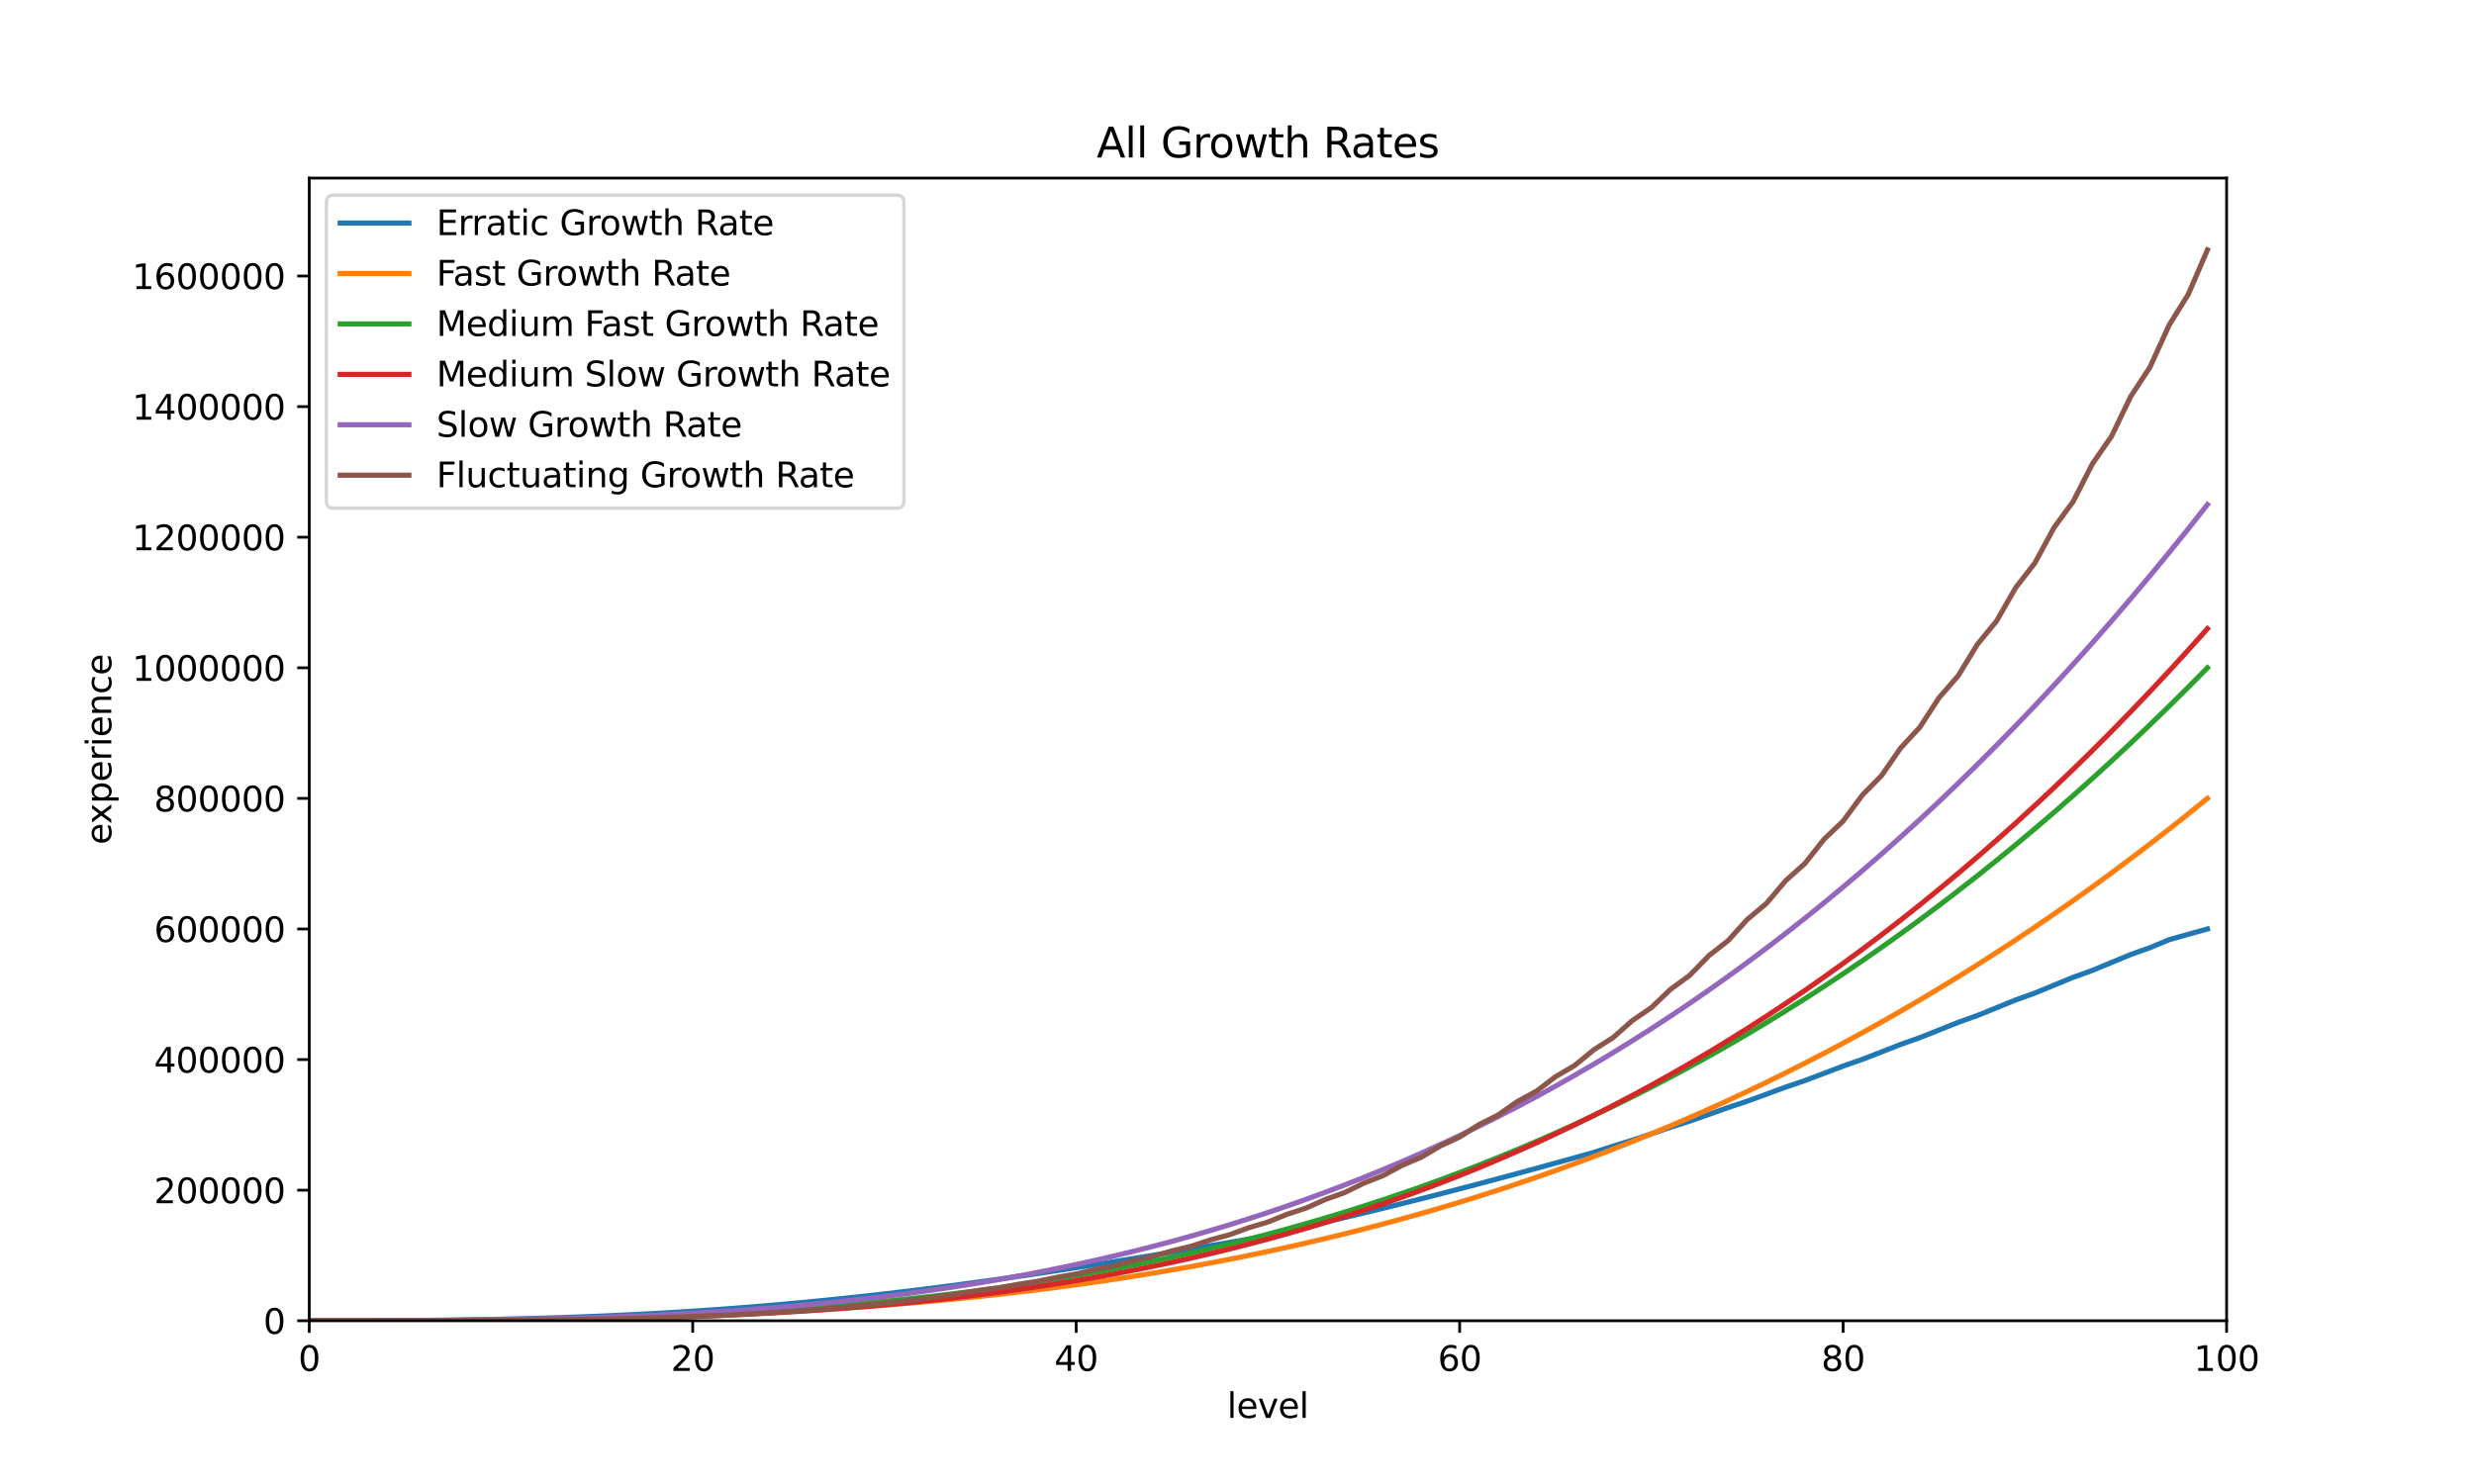 <?xml version="1.0" encoding="utf-8" standalone="no"?>
<!DOCTYPE svg PUBLIC "-//W3C//DTD SVG 1.1//EN"
  "http://www.w3.org/Graphics/SVG/1.1/DTD/svg11.dtd">
<svg xmlns:xlink="http://www.w3.org/1999/xlink" width="720pt" height="432pt" viewBox="0 0 720 432" xmlns="http://www.w3.org/2000/svg" version="1.1">
 <defs>
  <style type="text/css">*{stroke-linejoin: round; stroke-linecap: butt}</style>
 </defs>
 <g id="figure_1">
  <g id="patch_1">
   <path d="M 0 432 
L 720 432 
L 720 0 
L 0 0 
z
" style="fill: #ffffff"/>
  </g>
  <g id="axes_1">
   <g id="patch_2">
    <path d="M 90 384.48 
L 648 384.48 
L 648 51.84 
L 90 51.84 
z
" style="fill: #ffffff"/>
   </g>
   <g id="matplotlib.axis_1">
    <g id="xtick_1">
     <g id="line2d_1">
      <defs>
       <path id="m33d435a568" d="M 0 0 
L 0 3.5 
" style="stroke: #000000; stroke-width: 0.8"/>
      </defs>
      <g>
       <use xlink:href="#m33d435a568" x="90" y="384.48" style="stroke: #000000; stroke-width: 0.8"/>
      </g>
     </g>
     <g id="text_1">
      <!-- 0 -->
      <g transform="translate(86.819 399.078) scale(0.1 -0.1)">
       <defs>
        <path id="DejaVuSans-30" d="M 2034 4250 
Q 1547 4250 1301 3770 
Q 1056 3291 1056 2328 
Q 1056 1369 1301 889 
Q 1547 409 2034 409 
Q 2525 409 2770 889 
Q 3016 1369 3016 2328 
Q 3016 3291 2770 3770 
Q 2525 4250 2034 4250 
z
M 2034 4750 
Q 2819 4750 3233 4129 
Q 3647 3509 3647 2328 
Q 3647 1150 3233 529 
Q 2819 -91 2034 -91 
Q 1250 -91 836 529 
Q 422 1150 422 2328 
Q 422 3509 836 4129 
Q 1250 4750 2034 4750 
z
" transform="scale(0.016)"/>
       </defs>
       <use xlink:href="#DejaVuSans-30"/>
      </g>
     </g>
    </g>
    <g id="xtick_2">
     <g id="line2d_2">
      <g>
       <use xlink:href="#m33d435a568" x="201.6" y="384.48" style="stroke: #000000; stroke-width: 0.8"/>
      </g>
     </g>
     <g id="text_2">
      <!-- 20 -->
      <g transform="translate(195.238 399.078) scale(0.1 -0.1)">
       <defs>
        <path id="DejaVuSans-32" d="M 1228 531 
L 3431 531 
L 3431 0 
L 469 0 
L 469 531 
Q 828 903 1448 1529 
Q 2069 2156 2228 2338 
Q 2531 2678 2651 2914 
Q 2772 3150 2772 3378 
Q 2772 3750 2511 3984 
Q 2250 4219 1831 4219 
Q 1534 4219 1204 4116 
Q 875 4013 500 3803 
L 500 4441 
Q 881 4594 1212 4672 
Q 1544 4750 1819 4750 
Q 2544 4750 2975 4387 
Q 3406 4025 3406 3419 
Q 3406 3131 3298 2873 
Q 3191 2616 2906 2266 
Q 2828 2175 2409 1742 
Q 1991 1309 1228 531 
z
" transform="scale(0.016)"/>
       </defs>
       <use xlink:href="#DejaVuSans-32"/>
       <use xlink:href="#DejaVuSans-30" x="63.623"/>
      </g>
     </g>
    </g>
    <g id="xtick_3">
     <g id="line2d_3">
      <g>
       <use xlink:href="#m33d435a568" x="313.2" y="384.48" style="stroke: #000000; stroke-width: 0.8"/>
      </g>
     </g>
     <g id="text_3">
      <!-- 40 -->
      <g transform="translate(306.837 399.078) scale(0.1 -0.1)">
       <defs>
        <path id="DejaVuSans-34" d="M 2419 4116 
L 825 1625 
L 2419 1625 
L 2419 4116 
z
M 2253 4666 
L 3047 4666 
L 3047 1625 
L 3713 1625 
L 3713 1100 
L 3047 1100 
L 3047 0 
L 2419 0 
L 2419 1100 
L 313 1100 
L 313 1709 
L 2253 4666 
z
" transform="scale(0.016)"/>
       </defs>
       <use xlink:href="#DejaVuSans-34"/>
       <use xlink:href="#DejaVuSans-30" x="63.623"/>
      </g>
     </g>
    </g>
    <g id="xtick_4">
     <g id="line2d_4">
      <g>
       <use xlink:href="#m33d435a568" x="424.8" y="384.48" style="stroke: #000000; stroke-width: 0.8"/>
      </g>
     </g>
     <g id="text_4">
      <!-- 60 -->
      <g transform="translate(418.438 399.078) scale(0.1 -0.1)">
       <defs>
        <path id="DejaVuSans-36" d="M 2113 2584 
Q 1688 2584 1439 2293 
Q 1191 2003 1191 1497 
Q 1191 994 1439 701 
Q 1688 409 2113 409 
Q 2538 409 2786 701 
Q 3034 994 3034 1497 
Q 3034 2003 2786 2293 
Q 2538 2584 2113 2584 
z
M 3366 4563 
L 3366 3988 
Q 3128 4100 2886 4159 
Q 2644 4219 2406 4219 
Q 1781 4219 1451 3797 
Q 1122 3375 1075 2522 
Q 1259 2794 1537 2939 
Q 1816 3084 2150 3084 
Q 2853 3084 3261 2657 
Q 3669 2231 3669 1497 
Q 3669 778 3244 343 
Q 2819 -91 2113 -91 
Q 1303 -91 875 529 
Q 447 1150 447 2328 
Q 447 3434 972 4092 
Q 1497 4750 2381 4750 
Q 2619 4750 2861 4703 
Q 3103 4656 3366 4563 
z
" transform="scale(0.016)"/>
       </defs>
       <use xlink:href="#DejaVuSans-36"/>
       <use xlink:href="#DejaVuSans-30" x="63.623"/>
      </g>
     </g>
    </g>
    <g id="xtick_5">
     <g id="line2d_5">
      <g>
       <use xlink:href="#m33d435a568" x="536.4" y="384.48" style="stroke: #000000; stroke-width: 0.8"/>
      </g>
     </g>
     <g id="text_5">
      <!-- 80 -->
      <g transform="translate(530.038 399.078) scale(0.1 -0.1)">
       <defs>
        <path id="DejaVuSans-38" d="M 2034 2216 
Q 1584 2216 1326 1975 
Q 1069 1734 1069 1313 
Q 1069 891 1326 650 
Q 1584 409 2034 409 
Q 2484 409 2743 651 
Q 3003 894 3003 1313 
Q 3003 1734 2745 1975 
Q 2488 2216 2034 2216 
z
M 1403 2484 
Q 997 2584 770 2862 
Q 544 3141 544 3541 
Q 544 4100 942 4425 
Q 1341 4750 2034 4750 
Q 2731 4750 3128 4425 
Q 3525 4100 3525 3541 
Q 3525 3141 3298 2862 
Q 3072 2584 2669 2484 
Q 3125 2378 3379 2068 
Q 3634 1759 3634 1313 
Q 3634 634 3220 271 
Q 2806 -91 2034 -91 
Q 1263 -91 848 271 
Q 434 634 434 1313 
Q 434 1759 690 2068 
Q 947 2378 1403 2484 
z
M 1172 3481 
Q 1172 3119 1398 2916 
Q 1625 2713 2034 2713 
Q 2441 2713 2670 2916 
Q 2900 3119 2900 3481 
Q 2900 3844 2670 4047 
Q 2441 4250 2034 4250 
Q 1625 4250 1398 4047 
Q 1172 3844 1172 3481 
z
" transform="scale(0.016)"/>
       </defs>
       <use xlink:href="#DejaVuSans-38"/>
       <use xlink:href="#DejaVuSans-30" x="63.623"/>
      </g>
     </g>
    </g>
    <g id="xtick_6">
     <g id="line2d_6">
      <g>
       <use xlink:href="#m33d435a568" x="648" y="384.48" style="stroke: #000000; stroke-width: 0.8"/>
      </g>
     </g>
     <g id="text_6">
      <!-- 100 -->
      <g transform="translate(638.456 399.078) scale(0.1 -0.1)">
       <defs>
        <path id="DejaVuSans-31" d="M 794 531 
L 1825 531 
L 1825 4091 
L 703 3866 
L 703 4441 
L 1819 4666 
L 2450 4666 
L 2450 531 
L 3481 531 
L 3481 0 
L 794 0 
L 794 531 
z
" transform="scale(0.016)"/>
       </defs>
       <use xlink:href="#DejaVuSans-31"/>
       <use xlink:href="#DejaVuSans-30" x="63.623"/>
       <use xlink:href="#DejaVuSans-30" x="127.246"/>
      </g>
     </g>
    </g>
    <g id="text_7">
     <!-- level -->
     <g transform="translate(357.109 412.757) scale(0.1 -0.1)">
      <defs>
       <path id="DejaVuSans-6c" d="M 603 4863 
L 1178 4863 
L 1178 0 
L 603 0 
L 603 4863 
z
" transform="scale(0.016)"/>
       <path id="DejaVuSans-65" d="M 3597 1894 
L 3597 1613 
L 953 1613 
Q 991 1019 1311 708 
Q 1631 397 2203 397 
Q 2534 397 2845 478 
Q 3156 559 3463 722 
L 3463 178 
Q 3153 47 2828 -22 
Q 2503 -91 2169 -91 
Q 1331 -91 842 396 
Q 353 884 353 1716 
Q 353 2575 817 3079 
Q 1281 3584 2069 3584 
Q 2775 3584 3186 3129 
Q 3597 2675 3597 1894 
z
M 3022 2063 
Q 3016 2534 2758 2815 
Q 2500 3097 2075 3097 
Q 1594 3097 1305 2825 
Q 1016 2553 972 2059 
L 3022 2063 
z
" transform="scale(0.016)"/>
       <path id="DejaVuSans-76" d="M 191 3500 
L 800 3500 
L 1894 563 
L 2988 3500 
L 3597 3500 
L 2284 0 
L 1503 0 
L 191 3500 
z
" transform="scale(0.016)"/>
      </defs>
      <use xlink:href="#DejaVuSans-6c"/>
      <use xlink:href="#DejaVuSans-65" x="27.783"/>
      <use xlink:href="#DejaVuSans-76" x="89.307"/>
      <use xlink:href="#DejaVuSans-65" x="148.486"/>
      <use xlink:href="#DejaVuSans-6c" x="210.01"/>
     </g>
    </g>
   </g>
   <g id="matplotlib.axis_2">
    <g id="ytick_1">
     <g id="line2d_7">
      <defs>
       <path id="m0ed66941db" d="M 0 0 
L -3.5 0 
" style="stroke: #000000; stroke-width: 0.8"/>
      </defs>
      <g>
       <use xlink:href="#m0ed66941db" x="90" y="384.48" style="stroke: #000000; stroke-width: 0.8"/>
      </g>
     </g>
     <g id="text_8">
      <!-- 0 -->
      <g transform="translate(76.638 388.279) scale(0.1 -0.1)">
       <use xlink:href="#DejaVuSans-30"/>
      </g>
     </g>
    </g>
    <g id="ytick_2">
     <g id="line2d_8">
      <g>
       <use xlink:href="#m0ed66941db" x="90" y="346.464" style="stroke: #000000; stroke-width: 0.8"/>
      </g>
     </g>
     <g id="text_9">
      <!-- 200000 -->
      <g transform="translate(44.825 350.263) scale(0.1 -0.1)">
       <use xlink:href="#DejaVuSans-32"/>
       <use xlink:href="#DejaVuSans-30" x="63.623"/>
       <use xlink:href="#DejaVuSans-30" x="127.246"/>
       <use xlink:href="#DejaVuSans-30" x="190.869"/>
       <use xlink:href="#DejaVuSans-30" x="254.492"/>
       <use xlink:href="#DejaVuSans-30" x="318.115"/>
      </g>
     </g>
    </g>
    <g id="ytick_3">
     <g id="line2d_9">
      <g>
       <use xlink:href="#m0ed66941db" x="90" y="308.448" style="stroke: #000000; stroke-width: 0.8"/>
      </g>
     </g>
     <g id="text_10">
      <!-- 400000 -->
      <g transform="translate(44.825 312.247) scale(0.1 -0.1)">
       <use xlink:href="#DejaVuSans-34"/>
       <use xlink:href="#DejaVuSans-30" x="63.623"/>
       <use xlink:href="#DejaVuSans-30" x="127.246"/>
       <use xlink:href="#DejaVuSans-30" x="190.869"/>
       <use xlink:href="#DejaVuSans-30" x="254.492"/>
       <use xlink:href="#DejaVuSans-30" x="318.115"/>
      </g>
     </g>
    </g>
    <g id="ytick_4">
     <g id="line2d_10">
      <g>
       <use xlink:href="#m0ed66941db" x="90" y="270.432" style="stroke: #000000; stroke-width: 0.8"/>
      </g>
     </g>
     <g id="text_11">
      <!-- 600000 -->
      <g transform="translate(44.825 274.231) scale(0.1 -0.1)">
       <use xlink:href="#DejaVuSans-36"/>
       <use xlink:href="#DejaVuSans-30" x="63.623"/>
       <use xlink:href="#DejaVuSans-30" x="127.246"/>
       <use xlink:href="#DejaVuSans-30" x="190.869"/>
       <use xlink:href="#DejaVuSans-30" x="254.492"/>
       <use xlink:href="#DejaVuSans-30" x="318.115"/>
      </g>
     </g>
    </g>
    <g id="ytick_5">
     <g id="line2d_11">
      <g>
       <use xlink:href="#m0ed66941db" x="90" y="232.416" style="stroke: #000000; stroke-width: 0.8"/>
      </g>
     </g>
     <g id="text_12">
      <!-- 800000 -->
      <g transform="translate(44.825 236.215) scale(0.1 -0.1)">
       <use xlink:href="#DejaVuSans-38"/>
       <use xlink:href="#DejaVuSans-30" x="63.623"/>
       <use xlink:href="#DejaVuSans-30" x="127.246"/>
       <use xlink:href="#DejaVuSans-30" x="190.869"/>
       <use xlink:href="#DejaVuSans-30" x="254.492"/>
       <use xlink:href="#DejaVuSans-30" x="318.115"/>
      </g>
     </g>
    </g>
    <g id="ytick_6">
     <g id="line2d_12">
      <g>
       <use xlink:href="#m0ed66941db" x="90" y="194.4" style="stroke: #000000; stroke-width: 0.8"/>
      </g>
     </g>
     <g id="text_13">
      <!-- 1000000 -->
      <g transform="translate(38.462 198.199) scale(0.1 -0.1)">
       <use xlink:href="#DejaVuSans-31"/>
       <use xlink:href="#DejaVuSans-30" x="63.623"/>
       <use xlink:href="#DejaVuSans-30" x="127.246"/>
       <use xlink:href="#DejaVuSans-30" x="190.869"/>
       <use xlink:href="#DejaVuSans-30" x="254.492"/>
       <use xlink:href="#DejaVuSans-30" x="318.115"/>
       <use xlink:href="#DejaVuSans-30" x="381.738"/>
      </g>
     </g>
    </g>
    <g id="ytick_7">
     <g id="line2d_13">
      <g>
       <use xlink:href="#m0ed66941db" x="90" y="156.384" style="stroke: #000000; stroke-width: 0.8"/>
      </g>
     </g>
     <g id="text_14">
      <!-- 1200000 -->
      <g transform="translate(38.462 160.183) scale(0.1 -0.1)">
       <use xlink:href="#DejaVuSans-31"/>
       <use xlink:href="#DejaVuSans-32" x="63.623"/>
       <use xlink:href="#DejaVuSans-30" x="127.246"/>
       <use xlink:href="#DejaVuSans-30" x="190.869"/>
       <use xlink:href="#DejaVuSans-30" x="254.492"/>
       <use xlink:href="#DejaVuSans-30" x="318.115"/>
       <use xlink:href="#DejaVuSans-30" x="381.738"/>
      </g>
     </g>
    </g>
    <g id="ytick_8">
     <g id="line2d_14">
      <g>
       <use xlink:href="#m0ed66941db" x="90" y="118.368" style="stroke: #000000; stroke-width: 0.8"/>
      </g>
     </g>
     <g id="text_15">
      <!-- 1400000 -->
      <g transform="translate(38.462 122.167) scale(0.1 -0.1)">
       <use xlink:href="#DejaVuSans-31"/>
       <use xlink:href="#DejaVuSans-34" x="63.623"/>
       <use xlink:href="#DejaVuSans-30" x="127.246"/>
       <use xlink:href="#DejaVuSans-30" x="190.869"/>
       <use xlink:href="#DejaVuSans-30" x="254.492"/>
       <use xlink:href="#DejaVuSans-30" x="318.115"/>
       <use xlink:href="#DejaVuSans-30" x="381.738"/>
      </g>
     </g>
    </g>
    <g id="ytick_9">
     <g id="line2d_15">
      <g>
       <use xlink:href="#m0ed66941db" x="90" y="80.352" style="stroke: #000000; stroke-width: 0.8"/>
      </g>
     </g>
     <g id="text_16">
      <!-- 1600000 -->
      <g transform="translate(38.462 84.151) scale(0.1 -0.1)">
       <use xlink:href="#DejaVuSans-31"/>
       <use xlink:href="#DejaVuSans-36" x="63.623"/>
       <use xlink:href="#DejaVuSans-30" x="127.246"/>
       <use xlink:href="#DejaVuSans-30" x="190.869"/>
       <use xlink:href="#DejaVuSans-30" x="254.492"/>
       <use xlink:href="#DejaVuSans-30" x="318.115"/>
       <use xlink:href="#DejaVuSans-30" x="381.738"/>
      </g>
     </g>
    </g>
    <g id="text_17">
     <!-- experience -->
     <g transform="translate(32.383 245.875) rotate(-90) scale(0.1 -0.1)">
      <defs>
       <path id="DejaVuSans-78" d="M 3513 3500 
L 2247 1797 
L 3578 0 
L 2900 0 
L 1881 1375 
L 863 0 
L 184 0 
L 1544 1831 
L 300 3500 
L 978 3500 
L 1906 2253 
L 2834 3500 
L 3513 3500 
z
" transform="scale(0.016)"/>
       <path id="DejaVuSans-70" d="M 1159 525 
L 1159 -1331 
L 581 -1331 
L 581 3500 
L 1159 3500 
L 1159 2969 
Q 1341 3281 1617 3432 
Q 1894 3584 2278 3584 
Q 2916 3584 3314 3078 
Q 3713 2572 3713 1747 
Q 3713 922 3314 415 
Q 2916 -91 2278 -91 
Q 1894 -91 1617 61 
Q 1341 213 1159 525 
z
M 3116 1747 
Q 3116 2381 2855 2742 
Q 2594 3103 2138 3103 
Q 1681 3103 1420 2742 
Q 1159 2381 1159 1747 
Q 1159 1113 1420 752 
Q 1681 391 2138 391 
Q 2594 391 2855 752 
Q 3116 1113 3116 1747 
z
" transform="scale(0.016)"/>
       <path id="DejaVuSans-72" d="M 2631 2963 
Q 2534 3019 2420 3045 
Q 2306 3072 2169 3072 
Q 1681 3072 1420 2755 
Q 1159 2438 1159 1844 
L 1159 0 
L 581 0 
L 581 3500 
L 1159 3500 
L 1159 2956 
Q 1341 3275 1631 3429 
Q 1922 3584 2338 3584 
Q 2397 3584 2469 3576 
Q 2541 3569 2628 3553 
L 2631 2963 
z
" transform="scale(0.016)"/>
       <path id="DejaVuSans-69" d="M 603 3500 
L 1178 3500 
L 1178 0 
L 603 0 
L 603 3500 
z
M 603 4863 
L 1178 4863 
L 1178 4134 
L 603 4134 
L 603 4863 
z
" transform="scale(0.016)"/>
       <path id="DejaVuSans-6e" d="M 3513 2113 
L 3513 0 
L 2938 0 
L 2938 2094 
Q 2938 2591 2744 2837 
Q 2550 3084 2163 3084 
Q 1697 3084 1428 2787 
Q 1159 2491 1159 1978 
L 1159 0 
L 581 0 
L 581 3500 
L 1159 3500 
L 1159 2956 
Q 1366 3272 1645 3428 
Q 1925 3584 2291 3584 
Q 2894 3584 3203 3211 
Q 3513 2838 3513 2113 
z
" transform="scale(0.016)"/>
       <path id="DejaVuSans-63" d="M 3122 3366 
L 3122 2828 
Q 2878 2963 2633 3030 
Q 2388 3097 2138 3097 
Q 1578 3097 1268 2742 
Q 959 2388 959 1747 
Q 959 1106 1268 751 
Q 1578 397 2138 397 
Q 2388 397 2633 464 
Q 2878 531 3122 666 
L 3122 134 
Q 2881 22 2623 -34 
Q 2366 -91 2075 -91 
Q 1284 -91 818 406 
Q 353 903 353 1747 
Q 353 2603 823 3093 
Q 1294 3584 2113 3584 
Q 2378 3584 2631 3529 
Q 2884 3475 3122 3366 
z
" transform="scale(0.016)"/>
      </defs>
      <use xlink:href="#DejaVuSans-65"/>
      <use xlink:href="#DejaVuSans-78" x="59.773"/>
      <use xlink:href="#DejaVuSans-70" x="118.953"/>
      <use xlink:href="#DejaVuSans-65" x="182.43"/>
      <use xlink:href="#DejaVuSans-72" x="243.953"/>
      <use xlink:href="#DejaVuSans-69" x="285.066"/>
      <use xlink:href="#DejaVuSans-65" x="312.85"/>
      <use xlink:href="#DejaVuSans-6e" x="374.373"/>
      <use xlink:href="#DejaVuSans-63" x="437.752"/>
      <use xlink:href="#DejaVuSans-65" x="492.732"/>
     </g>
    </g>
   </g>
   <g id="line2d_16">
    <path d="M 90 384.48 
L 95.58 384.477 
L 101.16 384.47 
L 106.74 384.457 
L 112.32 384.435 
L 117.9 384.403 
L 123.48 384.359 
L 129.06 384.301 
L 134.64 384.228 
L 140.22 384.138 
L 145.8 384.03 
L 151.38 383.902 
L 156.96 383.754 
L 162.54 383.583 
L 168.12 383.39 
L 173.7 383.172 
L 179.28 382.93 
L 184.86 382.662 
L 190.44 382.368 
L 196.02 382.047 
L 201.6 381.699 
L 207.18 381.323 
L 212.76 380.918 
L 218.34 380.486 
L 223.92 380.025 
L 229.5 379.536 
L 235.08 379.018 
L 240.66 378.472 
L 246.24 377.897 
L 251.82 377.295 
L 257.4 376.666 
L 262.98 376.009 
L 268.56 375.327 
L 274.14 374.618 
L 279.72 373.886 
L 285.3 373.129 
L 290.88 372.349 
L 296.46 371.547 
L 302.04 370.724 
L 307.62 369.882 
L 313.2 369.022 
L 318.78 368.144 
L 324.36 367.252 
L 329.94 366.345 
L 335.52 365.427 
L 341.1 364.498 
L 346.68 363.561 
L 352.26 362.618 
L 357.84 361.67 
L 363.42 360.72 
L 369 359.518 
L 374.58 358.288 
L 380.16 357.031 
L 385.74 355.747 
L 391.32 354.437 
L 396.9 353.102 
L 402.48 351.743 
L 408.06 350.36 
L 413.64 348.955 
L 419.22 347.528 
L 424.8 346.081 
L 430.38 344.615 
L 435.96 343.13 
L 441.54 341.628 
L 447.12 340.109 
L 452.7 338.576 
L 458.28 337.03 
L 463.86 335.471 
L 469.44 333.651 
L 475.02 331.931 
L 480.6 330.055 
L 486.18 328.148 
L 491.76 326.36 
L 497.34 324.401 
L 502.92 322.413 
L 508.5 320.565 
L 514.08 318.529 
L 519.66 316.467 
L 525.24 314.567 
L 530.82 312.462 
L 536.4 310.334 
L 541.98 308.392 
L 547.56 306.227 
L 553.14 304.04 
L 558.72 302.067 
L 564.3 299.849 
L 569.88 297.613 
L 575.46 295.62 
L 581.04 293.36 
L 586.62 291.085 
L 592.2 289.083 
L 597.78 286.791 
L 603.36 284.489 
L 608.94 282.491 
L 614.52 280.179 
L 620.1 277.86 
L 625.68 275.881 
L 631.26 273.561 
L 636.84 271.975 
L 642.42 270.432 
" clip-path="url(#pec6c4dc564)" style="fill: none; stroke: #1f77b4; stroke-width: 1.5; stroke-linecap: square"/>
   </g>
   <g id="line2d_17">
    <path d="M 90 384.48 
L 95.58 384.479 
L 101.16 384.476 
L 106.74 384.47 
L 112.32 384.461 
L 117.9 384.447 
L 123.48 384.428 
L 129.06 384.402 
L 134.64 384.369 
L 140.22 384.328 
L 145.8 384.278 
L 151.38 384.217 
L 156.96 384.146 
L 162.54 384.063 
L 168.12 383.967 
L 173.7 383.857 
L 179.28 383.733 
L 184.86 383.593 
L 190.44 383.437 
L 196.02 383.263 
L 201.6 383.072 
L 207.18 382.861 
L 212.76 382.63 
L 218.34 382.378 
L 223.92 382.104 
L 229.5 381.807 
L 235.08 381.487 
L 240.66 381.142 
L 246.24 380.771 
L 251.82 380.374 
L 257.4 379.95 
L 262.98 379.497 
L 268.56 379.015 
L 274.14 378.503 
L 279.72 377.96 
L 285.3 377.385 
L 290.88 376.778 
L 296.46 376.136 
L 302.04 375.46 
L 307.62 374.748 
L 313.2 374 
L 318.78 373.214 
L 324.36 372.39 
L 329.94 371.527 
L 335.52 370.623 
L 341.1 369.679 
L 346.68 368.692 
L 352.26 367.663 
L 357.84 366.59 
L 363.42 365.472 
L 369 364.309 
L 374.58 363.099 
L 380.16 361.841 
L 385.74 360.535 
L 391.32 359.18 
L 396.9 357.775 
L 402.48 356.319 
L 408.06 354.811 
L 413.64 353.249 
L 419.22 351.634 
L 424.8 349.965 
L 430.38 348.239 
L 435.96 346.457 
L 441.54 344.617 
L 447.12 342.719 
L 452.7 340.762 
L 458.28 338.745 
L 463.86 336.666 
L 469.44 334.526 
L 475.02 332.322 
L 480.6 330.055 
L 486.18 327.722 
L 491.76 325.325 
L 497.34 322.86 
L 502.92 320.328 
L 508.5 317.728 
L 514.08 315.058 
L 519.66 312.318 
L 525.24 309.507 
L 530.82 306.623 
L 536.4 303.667 
L 541.98 300.637 
L 547.56 297.532 
L 553.14 294.351 
L 558.72 291.094 
L 564.3 287.759 
L 569.88 284.345 
L 575.46 280.853 
L 581.04 277.28 
L 586.62 273.625 
L 592.2 269.889 
L 597.78 266.07 
L 603.36 262.166 
L 608.94 258.178 
L 614.52 254.104 
L 620.1 249.944 
L 625.68 245.695 
L 631.26 241.359 
L 636.84 236.932 
L 642.42 232.416 
" clip-path="url(#pec6c4dc564)" style="fill: none; stroke: #ff7f0e; stroke-width: 1.5; stroke-linecap: square"/>
   </g>
   <g id="line2d_18">
    <path d="M 90 384.48 
L 95.58 384.478 
L 101.16 384.475 
L 106.74 384.468 
L 112.32 384.456 
L 117.9 384.439 
L 123.48 384.415 
L 129.06 384.383 
L 134.64 384.341 
L 140.22 384.29 
L 145.8 384.227 
L 151.38 384.152 
L 156.96 384.062 
L 162.54 383.958 
L 168.12 383.838 
L 173.7 383.701 
L 179.28 383.546 
L 184.86 383.371 
L 190.44 383.176 
L 196.02 382.959 
L 201.6 382.72 
L 207.18 382.456 
L 212.76 382.167 
L 218.34 381.852 
L 223.92 381.51 
L 229.5 381.139 
L 235.08 380.739 
L 240.66 380.307 
L 246.24 379.844 
L 251.82 379.348 
L 257.4 378.817 
L 262.98 378.251 
L 268.56 377.649 
L 274.14 377.009 
L 279.72 376.33 
L 285.3 375.612 
L 290.88 374.852 
L 296.46 374.05 
L 302.04 373.205 
L 307.62 372.315 
L 313.2 371.379 
L 318.78 370.397 
L 324.36 369.367 
L 329.94 368.288 
L 335.52 367.159 
L 341.1 365.978 
L 346.68 364.745 
L 352.26 363.459 
L 357.84 362.117 
L 363.42 360.72 
L 369 359.266 
L 374.58 357.753 
L 380.16 356.181 
L 385.74 354.549 
L 391.32 352.855 
L 396.9 351.099 
L 402.48 349.279 
L 408.06 347.393 
L 413.64 345.442 
L 419.22 343.423 
L 424.8 341.335 
L 430.38 339.179 
L 435.96 336.951 
L 441.54 334.652 
L 447.12 332.279 
L 452.7 329.833 
L 458.28 327.311 
L 463.86 324.713 
L 469.44 322.037 
L 475.02 319.283 
L 480.6 316.448 
L 486.18 313.533 
L 491.76 310.536 
L 497.34 307.455 
L 502.92 304.29 
L 508.5 301.039 
L 514.08 297.702 
L 519.66 294.277 
L 525.24 290.763 
L 530.82 287.159 
L 536.4 283.464 
L 541.98 279.676 
L 547.56 275.795 
L 553.14 271.819 
L 558.72 267.747 
L 564.3 263.578 
L 569.88 259.312 
L 575.46 254.946 
L 581.04 250.479 
L 586.62 245.912 
L 592.2 241.241 
L 597.78 236.467 
L 603.36 231.588 
L 608.94 226.603 
L 614.52 221.51 
L 620.1 216.309 
L 625.68 210.999 
L 631.26 205.578 
L 636.84 200.046 
L 642.42 194.4 
" clip-path="url(#pec6c4dc564)" style="fill: none; stroke: #2ca02c; stroke-width: 1.5; stroke-linecap: square"/>
   </g>
   <g id="line2d_19">
    <path d="M 90 384.48 
L 95.58 384.478 
L 101.16 384.469 
L 106.74 384.462 
L 112.32 384.454 
L 117.9 384.446 
L 123.48 384.435 
L 129.06 384.42 
L 134.64 384.4 
L 140.22 384.374 
L 145.8 384.339 
L 151.38 384.295 
L 156.96 384.24 
L 162.54 384.174 
L 168.12 384.093 
L 173.7 383.998 
L 179.28 383.887 
L 184.86 383.758 
L 190.44 383.61 
L 196.02 383.442 
L 201.6 383.252 
L 207.18 383.04 
L 212.76 382.803 
L 218.34 382.54 
L 223.92 382.249 
L 229.5 381.931 
L 235.08 381.582 
L 240.66 381.203 
L 246.24 380.79 
L 251.82 380.344 
L 257.4 379.862 
L 262.98 379.344 
L 268.56 378.787 
L 274.14 378.191 
L 279.72 377.554 
L 285.3 376.875 
L 290.88 376.153 
L 296.46 375.385 
L 302.04 374.572 
L 307.62 373.71 
L 313.2 372.8 
L 318.78 371.839 
L 324.36 370.826 
L 329.94 369.76 
L 335.52 368.64 
L 341.1 367.463 
L 346.68 366.23 
L 352.26 364.938 
L 357.84 363.586 
L 363.42 362.172 
L 369 360.696 
L 374.58 359.156 
L 380.16 357.55 
L 385.74 355.878 
L 391.32 354.137 
L 396.9 352.326 
L 402.48 350.445 
L 408.06 348.491 
L 413.64 346.464 
L 419.22 344.362 
L 424.8 342.183 
L 430.38 339.927 
L 435.96 337.591 
L 441.54 335.175 
L 447.12 332.677 
L 452.7 330.095 
L 458.28 327.429 
L 463.86 324.677 
L 469.44 321.838 
L 475.02 318.91 
L 480.6 315.892 
L 486.18 312.782 
L 491.76 309.58 
L 497.34 306.283 
L 502.92 302.891 
L 508.5 299.402 
L 514.08 295.815 
L 519.66 292.127 
L 525.24 288.339 
L 530.82 284.448 
L 536.4 280.454 
L 541.98 276.355 
L 547.56 272.149 
L 553.14 267.835 
L 558.72 263.411 
L 564.3 258.878 
L 569.88 254.232 
L 575.46 249.473 
L 581.04 244.599 
L 586.62 239.609 
L 592.2 234.501 
L 597.78 229.275 
L 603.36 223.928 
L 608.94 218.46 
L 614.52 212.869 
L 620.1 207.154 
L 625.68 201.313 
L 631.26 195.345 
L 636.84 189.248 
L 642.42 183.022 
" clip-path="url(#pec6c4dc564)" style="fill: none; stroke: #d62728; stroke-width: 1.5; stroke-linecap: square"/>
   </g>
   <g id="line2d_20">
    <path d="M 90 384.48 
L 95.58 384.478 
L 101.16 384.474 
L 106.74 384.465 
L 112.32 384.45 
L 117.9 384.429 
L 123.48 384.399 
L 129.06 384.358 
L 134.64 384.307 
L 140.22 384.242 
L 145.8 384.164 
L 151.38 384.069 
L 156.96 383.958 
L 162.54 383.828 
L 168.12 383.678 
L 173.7 383.507 
L 179.28 383.313 
L 184.86 383.094 
L 190.44 382.85 
L 196.02 382.579 
L 201.6 382.28 
L 207.18 381.95 
L 212.76 381.589 
L 218.34 381.195 
L 223.92 380.768 
L 229.5 380.304 
L 235.08 379.803 
L 240.66 379.264 
L 246.24 378.685 
L 251.82 378.065 
L 257.4 377.402 
L 262.98 376.694 
L 268.56 375.941 
L 274.14 375.141 
L 279.72 374.293 
L 285.3 373.395 
L 290.88 372.445 
L 296.46 371.442 
L 302.04 370.386 
L 307.62 369.274 
L 313.2 368.104 
L 318.78 366.877 
L 324.36 365.589 
L 329.94 364.24 
L 335.52 362.829 
L 341.1 361.353 
L 346.68 359.812 
L 352.26 358.203 
L 357.84 356.527 
L 363.42 354.78 
L 369 352.962 
L 374.58 351.072 
L 380.16 349.107 
L 385.74 347.067 
L 391.32 344.949 
L 396.9 342.754 
L 402.48 340.478 
L 408.06 338.121 
L 413.64 335.682 
L 419.22 333.158 
L 424.8 330.549 
L 430.38 327.853 
L 435.96 325.069 
L 441.54 322.195 
L 447.12 319.229 
L 452.7 316.171 
L 458.28 313.019 
L 463.86 309.771 
L 469.44 306.426 
L 475.02 302.983 
L 480.6 299.44 
L 486.18 295.796 
L 491.76 292.05 
L 497.34 288.199 
L 502.92 284.243 
L 508.5 280.179 
L 514.08 276.008 
L 519.66 271.726 
L 525.24 267.334 
L 530.82 262.829 
L 536.4 258.21 
L 541.98 253.475 
L 547.56 248.624 
L 553.14 243.654 
L 558.72 238.564 
L 564.3 233.353 
L 569.88 228.02 
L 575.46 222.562 
L 581.04 216.979 
L 586.62 211.27 
L 592.2 205.432 
L 597.78 199.464 
L 603.36 193.365 
L 608.94 187.133 
L 614.52 180.768 
L 620.1 174.267 
L 625.68 167.629 
L 631.26 160.853 
L 636.84 153.937 
L 642.42 146.88 
" clip-path="url(#pec6c4dc564)" style="fill: none; stroke: #9467bd; stroke-width: 1.5; stroke-linecap: square"/>
   </g>
   <g id="line2d_21">
    <path d="M 90 384.48 
L 95.58 384.479 
L 101.16 384.478 
L 106.74 384.474 
L 112.32 384.468 
L 117.9 384.459 
L 123.48 384.446 
L 129.06 384.428 
L 134.64 384.405 
L 140.22 384.377 
L 145.8 384.338 
L 151.38 384.296 
L 156.96 384.246 
L 162.54 384.178 
L 168.12 384.108 
L 173.7 384.013 
L 179.28 383.901 
L 184.86 383.771 
L 190.44 383.62 
L 196.02 383.446 
L 201.6 383.248 
L 207.18 383.023 
L 212.76 382.769 
L 218.34 382.483 
L 223.92 382.163 
L 229.5 381.807 
L 235.08 381.412 
L 240.66 380.975 
L 246.24 380.493 
L 251.82 379.964 
L 257.4 379.384 
L 262.98 378.75 
L 268.56 378.059 
L 274.14 377.308 
L 279.72 376.493 
L 285.3 375.612 
L 290.88 374.852 
L 296.46 373.841 
L 302.04 372.979 
L 307.62 371.828 
L 313.2 370.856 
L 318.78 369.552 
L 324.36 368.461 
L 329.94 366.993 
L 335.52 365.773 
L 341.1 364.128 
L 346.68 362.772 
L 352.26 360.936 
L 357.84 359.434 
L 363.42 357.394 
L 369 355.736 
L 374.58 353.477 
L 380.16 351.654 
L 385.74 349.162 
L 391.32 347.163 
L 396.9 344.423 
L 402.48 342.238 
L 408.06 339.234 
L 413.64 336.853 
L 419.22 333.569 
L 424.8 330.981 
L 430.38 327.4 
L 435.96 324.594 
L 441.54 320.7 
L 447.12 317.663 
L 452.7 313.439 
L 458.28 310.16 
L 463.86 305.587 
L 469.44 302.055 
L 475.02 297.115 
L 480.6 293.318 
L 486.18 287.992 
L 491.76 283.916 
L 497.34 278.186 
L 502.92 273.818 
L 508.5 267.663 
L 514.08 262.991 
L 519.66 256.392 
L 525.24 251.402 
L 530.82 244.338 
L 536.4 239.017 
L 541.98 231.466 
L 547.56 225.8 
L 553.14 217.742 
L 558.72 211.715 
L 564.3 203.128 
L 569.88 196.728 
L 575.46 187.588 
L 581.04 180.799 
L 586.62 171.085 
L 592.2 163.892 
L 597.78 153.58 
L 603.36 145.968 
L 608.94 135.034 
L 614.52 126.988 
L 620.1 115.407 
L 625.68 106.911 
L 631.26 94.659 
L 636.84 85.696 
L 642.42 72.749 
" clip-path="url(#pec6c4dc564)" style="fill: none; stroke: #8c564b; stroke-width: 1.5; stroke-linecap: square"/>
   </g>
   <g id="patch_3">
    <path d="M 90 384.48 
L 90 51.84 
" style="fill: none; stroke: #000000; stroke-width: 0.8; stroke-linejoin: miter; stroke-linecap: square"/>
   </g>
   <g id="patch_4">
    <path d="M 648 384.48 
L 648 51.84 
" style="fill: none; stroke: #000000; stroke-width: 0.8; stroke-linejoin: miter; stroke-linecap: square"/>
   </g>
   <g id="patch_5">
    <path d="M 90 384.48 
L 648 384.48 
" style="fill: none; stroke: #000000; stroke-width: 0.8; stroke-linejoin: miter; stroke-linecap: square"/>
   </g>
   <g id="patch_6">
    <path d="M 90 51.84 
L 648 51.84 
" style="fill: none; stroke: #000000; stroke-width: 0.8; stroke-linejoin: miter; stroke-linecap: square"/>
   </g>
   <g id="text_18">
    <!-- All Growth Rates -->
    <g transform="translate(319.154 45.84) scale(0.12 -0.12)">
     <defs>
      <path id="DejaVuSans-41" d="M 2188 4044 
L 1331 1722 
L 3047 1722 
L 2188 4044 
z
M 1831 4666 
L 2547 4666 
L 4325 0 
L 3669 0 
L 3244 1197 
L 1141 1197 
L 716 0 
L 50 0 
L 1831 4666 
z
" transform="scale(0.016)"/>
      <path id="DejaVuSans-20" transform="scale(0.016)"/>
      <path id="DejaVuSans-47" d="M 3809 666 
L 3809 1919 
L 2778 1919 
L 2778 2438 
L 4434 2438 
L 4434 434 
Q 4069 175 3628 42 
Q 3188 -91 2688 -91 
Q 1594 -91 976 548 
Q 359 1188 359 2328 
Q 359 3472 976 4111 
Q 1594 4750 2688 4750 
Q 3144 4750 3555 4637 
Q 3966 4525 4313 4306 
L 4313 3634 
Q 3963 3931 3569 4081 
Q 3175 4231 2741 4231 
Q 1884 4231 1454 3753 
Q 1025 3275 1025 2328 
Q 1025 1384 1454 906 
Q 1884 428 2741 428 
Q 3075 428 3337 486 
Q 3600 544 3809 666 
z
" transform="scale(0.016)"/>
      <path id="DejaVuSans-6f" d="M 1959 3097 
Q 1497 3097 1228 2736 
Q 959 2375 959 1747 
Q 959 1119 1226 758 
Q 1494 397 1959 397 
Q 2419 397 2687 759 
Q 2956 1122 2956 1747 
Q 2956 2369 2687 2733 
Q 2419 3097 1959 3097 
z
M 1959 3584 
Q 2709 3584 3137 3096 
Q 3566 2609 3566 1747 
Q 3566 888 3137 398 
Q 2709 -91 1959 -91 
Q 1206 -91 779 398 
Q 353 888 353 1747 
Q 353 2609 779 3096 
Q 1206 3584 1959 3584 
z
" transform="scale(0.016)"/>
      <path id="DejaVuSans-77" d="M 269 3500 
L 844 3500 
L 1563 769 
L 2278 3500 
L 2956 3500 
L 3675 769 
L 4391 3500 
L 4966 3500 
L 4050 0 
L 3372 0 
L 2619 2869 
L 1863 0 
L 1184 0 
L 269 3500 
z
" transform="scale(0.016)"/>
      <path id="DejaVuSans-74" d="M 1172 4494 
L 1172 3500 
L 2356 3500 
L 2356 3053 
L 1172 3053 
L 1172 1153 
Q 1172 725 1289 603 
Q 1406 481 1766 481 
L 2356 481 
L 2356 0 
L 1766 0 
Q 1100 0 847 248 
Q 594 497 594 1153 
L 594 3053 
L 172 3053 
L 172 3500 
L 594 3500 
L 594 4494 
L 1172 4494 
z
" transform="scale(0.016)"/>
      <path id="DejaVuSans-68" d="M 3513 2113 
L 3513 0 
L 2938 0 
L 2938 2094 
Q 2938 2591 2744 2837 
Q 2550 3084 2163 3084 
Q 1697 3084 1428 2787 
Q 1159 2491 1159 1978 
L 1159 0 
L 581 0 
L 581 4863 
L 1159 4863 
L 1159 2956 
Q 1366 3272 1645 3428 
Q 1925 3584 2291 3584 
Q 2894 3584 3203 3211 
Q 3513 2838 3513 2113 
z
" transform="scale(0.016)"/>
      <path id="DejaVuSans-52" d="M 2841 2188 
Q 3044 2119 3236 1894 
Q 3428 1669 3622 1275 
L 4263 0 
L 3584 0 
L 2988 1197 
Q 2756 1666 2539 1819 
Q 2322 1972 1947 1972 
L 1259 1972 
L 1259 0 
L 628 0 
L 628 4666 
L 2053 4666 
Q 2853 4666 3247 4331 
Q 3641 3997 3641 3322 
Q 3641 2881 3436 2590 
Q 3231 2300 2841 2188 
z
M 1259 4147 
L 1259 2491 
L 2053 2491 
Q 2509 2491 2742 2702 
Q 2975 2913 2975 3322 
Q 2975 3731 2742 3939 
Q 2509 4147 2053 4147 
L 1259 4147 
z
" transform="scale(0.016)"/>
      <path id="DejaVuSans-61" d="M 2194 1759 
Q 1497 1759 1228 1600 
Q 959 1441 959 1056 
Q 959 750 1161 570 
Q 1363 391 1709 391 
Q 2188 391 2477 730 
Q 2766 1069 2766 1631 
L 2766 1759 
L 2194 1759 
z
M 3341 1997 
L 3341 0 
L 2766 0 
L 2766 531 
Q 2569 213 2275 61 
Q 1981 -91 1556 -91 
Q 1019 -91 701 211 
Q 384 513 384 1019 
Q 384 1609 779 1909 
Q 1175 2209 1959 2209 
L 2766 2209 
L 2766 2266 
Q 2766 2663 2505 2880 
Q 2244 3097 1772 3097 
Q 1472 3097 1187 3025 
Q 903 2953 641 2809 
L 641 3341 
Q 956 3463 1253 3523 
Q 1550 3584 1831 3584 
Q 2591 3584 2966 3190 
Q 3341 2797 3341 1997 
z
" transform="scale(0.016)"/>
      <path id="DejaVuSans-73" d="M 2834 3397 
L 2834 2853 
Q 2591 2978 2328 3040 
Q 2066 3103 1784 3103 
Q 1356 3103 1142 2972 
Q 928 2841 928 2578 
Q 928 2378 1081 2264 
Q 1234 2150 1697 2047 
L 1894 2003 
Q 2506 1872 2764 1633 
Q 3022 1394 3022 966 
Q 3022 478 2636 193 
Q 2250 -91 1575 -91 
Q 1294 -91 989 -36 
Q 684 19 347 128 
L 347 722 
Q 666 556 975 473 
Q 1284 391 1588 391 
Q 1994 391 2212 530 
Q 2431 669 2431 922 
Q 2431 1156 2273 1281 
Q 2116 1406 1581 1522 
L 1381 1569 
Q 847 1681 609 1914 
Q 372 2147 372 2553 
Q 372 3047 722 3315 
Q 1072 3584 1716 3584 
Q 2034 3584 2315 3537 
Q 2597 3491 2834 3397 
z
" transform="scale(0.016)"/>
     </defs>
     <use xlink:href="#DejaVuSans-41"/>
     <use xlink:href="#DejaVuSans-6c" x="68.408"/>
     <use xlink:href="#DejaVuSans-6c" x="96.191"/>
     <use xlink:href="#DejaVuSans-20" x="123.975"/>
     <use xlink:href="#DejaVuSans-47" x="155.762"/>
     <use xlink:href="#DejaVuSans-72" x="233.252"/>
     <use xlink:href="#DejaVuSans-6f" x="272.115"/>
     <use xlink:href="#DejaVuSans-77" x="333.297"/>
     <use xlink:href="#DejaVuSans-74" x="415.084"/>
     <use xlink:href="#DejaVuSans-68" x="454.293"/>
     <use xlink:href="#DejaVuSans-20" x="517.672"/>
     <use xlink:href="#DejaVuSans-52" x="549.459"/>
     <use xlink:href="#DejaVuSans-61" x="616.691"/>
     <use xlink:href="#DejaVuSans-74" x="677.971"/>
     <use xlink:href="#DejaVuSans-65" x="717.18"/>
     <use xlink:href="#DejaVuSans-73" x="778.703"/>
    </g>
   </g>
   <g id="legend_1">
    <g id="patch_7">
     <path d="M 97 147.909 
L 261.058 147.909 
Q 263.058 147.909 263.058 145.909 
L 263.058 58.84 
Q 263.058 56.84 261.058 56.84 
L 97 56.84 
Q 95 56.84 95 58.84 
L 95 145.909 
Q 95 147.909 97 147.909 
z
" style="fill: #ffffff; opacity: 0.8; stroke: #cccccc; stroke-linejoin: miter"/>
    </g>
    <g id="line2d_22">
     <path d="M 99 64.938 
L 109 64.938 
L 119 64.938 
" style="fill: none; stroke: #1f77b4; stroke-width: 1.5; stroke-linecap: square"/>
    </g>
    <g id="text_19">
     <!-- Erratic Growth Rate -->
     <g transform="translate(127 68.438) scale(0.1 -0.1)">
      <defs>
       <path id="DejaVuSans-45" d="M 628 4666 
L 3578 4666 
L 3578 4134 
L 1259 4134 
L 1259 2753 
L 3481 2753 
L 3481 2222 
L 1259 2222 
L 1259 531 
L 3634 531 
L 3634 0 
L 628 0 
L 628 4666 
z
" transform="scale(0.016)"/>
      </defs>
      <use xlink:href="#DejaVuSans-45"/>
      <use xlink:href="#DejaVuSans-72" x="63.184"/>
      <use xlink:href="#DejaVuSans-72" x="102.547"/>
      <use xlink:href="#DejaVuSans-61" x="143.66"/>
      <use xlink:href="#DejaVuSans-74" x="204.939"/>
      <use xlink:href="#DejaVuSans-69" x="244.148"/>
      <use xlink:href="#DejaVuSans-63" x="271.932"/>
      <use xlink:href="#DejaVuSans-20" x="326.912"/>
      <use xlink:href="#DejaVuSans-47" x="358.699"/>
      <use xlink:href="#DejaVuSans-72" x="436.189"/>
      <use xlink:href="#DejaVuSans-6f" x="475.053"/>
      <use xlink:href="#DejaVuSans-77" x="536.234"/>
      <use xlink:href="#DejaVuSans-74" x="618.021"/>
      <use xlink:href="#DejaVuSans-68" x="657.23"/>
      <use xlink:href="#DejaVuSans-20" x="720.609"/>
      <use xlink:href="#DejaVuSans-52" x="752.396"/>
      <use xlink:href="#DejaVuSans-61" x="819.629"/>
      <use xlink:href="#DejaVuSans-74" x="880.908"/>
      <use xlink:href="#DejaVuSans-65" x="920.117"/>
     </g>
    </g>
    <g id="line2d_23">
     <path d="M 99 79.617 
L 109 79.617 
L 119 79.617 
" style="fill: none; stroke: #ff7f0e; stroke-width: 1.5; stroke-linecap: square"/>
    </g>
    <g id="text_20">
     <!-- Fast Growth Rate -->
     <g transform="translate(127 83.117) scale(0.1 -0.1)">
      <defs>
       <path id="DejaVuSans-46" d="M 628 4666 
L 3309 4666 
L 3309 4134 
L 1259 4134 
L 1259 2759 
L 3109 2759 
L 3109 2228 
L 1259 2228 
L 1259 0 
L 628 0 
L 628 4666 
z
" transform="scale(0.016)"/>
      </defs>
      <use xlink:href="#DejaVuSans-46"/>
      <use xlink:href="#DejaVuSans-61" x="48.395"/>
      <use xlink:href="#DejaVuSans-73" x="109.674"/>
      <use xlink:href="#DejaVuSans-74" x="161.773"/>
      <use xlink:href="#DejaVuSans-20" x="200.982"/>
      <use xlink:href="#DejaVuSans-47" x="232.77"/>
      <use xlink:href="#DejaVuSans-72" x="310.26"/>
      <use xlink:href="#DejaVuSans-6f" x="349.123"/>
      <use xlink:href="#DejaVuSans-77" x="410.305"/>
      <use xlink:href="#DejaVuSans-74" x="492.092"/>
      <use xlink:href="#DejaVuSans-68" x="531.301"/>
      <use xlink:href="#DejaVuSans-20" x="594.68"/>
      <use xlink:href="#DejaVuSans-52" x="626.467"/>
      <use xlink:href="#DejaVuSans-61" x="693.699"/>
      <use xlink:href="#DejaVuSans-74" x="754.979"/>
      <use xlink:href="#DejaVuSans-65" x="794.188"/>
     </g>
    </g>
    <g id="line2d_24">
     <path d="M 99 94.295 
L 109 94.295 
L 119 94.295 
" style="fill: none; stroke: #2ca02c; stroke-width: 1.5; stroke-linecap: square"/>
    </g>
    <g id="text_21">
     <!-- Medium Fast Growth Rate -->
     <g transform="translate(127 97.795) scale(0.1 -0.1)">
      <defs>
       <path id="DejaVuSans-4d" d="M 628 4666 
L 1569 4666 
L 2759 1491 
L 3956 4666 
L 4897 4666 
L 4897 0 
L 4281 0 
L 4281 4097 
L 3078 897 
L 2444 897 
L 1241 4097 
L 1241 0 
L 628 0 
L 628 4666 
z
" transform="scale(0.016)"/>
       <path id="DejaVuSans-64" d="M 2906 2969 
L 2906 4863 
L 3481 4863 
L 3481 0 
L 2906 0 
L 2906 525 
Q 2725 213 2448 61 
Q 2172 -91 1784 -91 
Q 1150 -91 751 415 
Q 353 922 353 1747 
Q 353 2572 751 3078 
Q 1150 3584 1784 3584 
Q 2172 3584 2448 3432 
Q 2725 3281 2906 2969 
z
M 947 1747 
Q 947 1113 1208 752 
Q 1469 391 1925 391 
Q 2381 391 2643 752 
Q 2906 1113 2906 1747 
Q 2906 2381 2643 2742 
Q 2381 3103 1925 3103 
Q 1469 3103 1208 2742 
Q 947 2381 947 1747 
z
" transform="scale(0.016)"/>
       <path id="DejaVuSans-75" d="M 544 1381 
L 544 3500 
L 1119 3500 
L 1119 1403 
Q 1119 906 1312 657 
Q 1506 409 1894 409 
Q 2359 409 2629 706 
Q 2900 1003 2900 1516 
L 2900 3500 
L 3475 3500 
L 3475 0 
L 2900 0 
L 2900 538 
Q 2691 219 2414 64 
Q 2138 -91 1772 -91 
Q 1169 -91 856 284 
Q 544 659 544 1381 
z
M 1991 3584 
L 1991 3584 
z
" transform="scale(0.016)"/>
       <path id="DejaVuSans-6d" d="M 3328 2828 
Q 3544 3216 3844 3400 
Q 4144 3584 4550 3584 
Q 5097 3584 5394 3201 
Q 5691 2819 5691 2113 
L 5691 0 
L 5113 0 
L 5113 2094 
Q 5113 2597 4934 2840 
Q 4756 3084 4391 3084 
Q 3944 3084 3684 2787 
Q 3425 2491 3425 1978 
L 3425 0 
L 2847 0 
L 2847 2094 
Q 2847 2600 2669 2842 
Q 2491 3084 2119 3084 
Q 1678 3084 1418 2786 
Q 1159 2488 1159 1978 
L 1159 0 
L 581 0 
L 581 3500 
L 1159 3500 
L 1159 2956 
Q 1356 3278 1631 3431 
Q 1906 3584 2284 3584 
Q 2666 3584 2933 3390 
Q 3200 3197 3328 2828 
z
" transform="scale(0.016)"/>
      </defs>
      <use xlink:href="#DejaVuSans-4d"/>
      <use xlink:href="#DejaVuSans-65" x="86.279"/>
      <use xlink:href="#DejaVuSans-64" x="147.803"/>
      <use xlink:href="#DejaVuSans-69" x="211.279"/>
      <use xlink:href="#DejaVuSans-75" x="239.062"/>
      <use xlink:href="#DejaVuSans-6d" x="302.441"/>
      <use xlink:href="#DejaVuSans-20" x="399.854"/>
      <use xlink:href="#DejaVuSans-46" x="431.641"/>
      <use xlink:href="#DejaVuSans-61" x="480.035"/>
      <use xlink:href="#DejaVuSans-73" x="541.314"/>
      <use xlink:href="#DejaVuSans-74" x="593.414"/>
      <use xlink:href="#DejaVuSans-20" x="632.623"/>
      <use xlink:href="#DejaVuSans-47" x="664.41"/>
      <use xlink:href="#DejaVuSans-72" x="741.9"/>
      <use xlink:href="#DejaVuSans-6f" x="780.764"/>
      <use xlink:href="#DejaVuSans-77" x="841.945"/>
      <use xlink:href="#DejaVuSans-74" x="923.732"/>
      <use xlink:href="#DejaVuSans-68" x="962.941"/>
      <use xlink:href="#DejaVuSans-20" x="1026.32"/>
      <use xlink:href="#DejaVuSans-52" x="1058.107"/>
      <use xlink:href="#DejaVuSans-61" x="1125.34"/>
      <use xlink:href="#DejaVuSans-74" x="1186.619"/>
      <use xlink:href="#DejaVuSans-65" x="1225.828"/>
     </g>
    </g>
    <g id="line2d_25">
     <path d="M 99 108.973 
L 109 108.973 
L 119 108.973 
" style="fill: none; stroke: #d62728; stroke-width: 1.5; stroke-linecap: square"/>
    </g>
    <g id="text_22">
     <!-- Medium Slow Growth Rate -->
     <g transform="translate(127 112.473) scale(0.1 -0.1)">
      <defs>
       <path id="DejaVuSans-53" d="M 3425 4513 
L 3425 3897 
Q 3066 4069 2747 4153 
Q 2428 4238 2131 4238 
Q 1616 4238 1336 4038 
Q 1056 3838 1056 3469 
Q 1056 3159 1242 3001 
Q 1428 2844 1947 2747 
L 2328 2669 
Q 3034 2534 3370 2195 
Q 3706 1856 3706 1288 
Q 3706 609 3251 259 
Q 2797 -91 1919 -91 
Q 1588 -91 1214 -16 
Q 841 59 441 206 
L 441 856 
Q 825 641 1194 531 
Q 1563 422 1919 422 
Q 2459 422 2753 634 
Q 3047 847 3047 1241 
Q 3047 1584 2836 1778 
Q 2625 1972 2144 2069 
L 1759 2144 
Q 1053 2284 737 2584 
Q 422 2884 422 3419 
Q 422 4038 858 4394 
Q 1294 4750 2059 4750 
Q 2388 4750 2728 4690 
Q 3069 4631 3425 4513 
z
" transform="scale(0.016)"/>
      </defs>
      <use xlink:href="#DejaVuSans-4d"/>
      <use xlink:href="#DejaVuSans-65" x="86.279"/>
      <use xlink:href="#DejaVuSans-64" x="147.803"/>
      <use xlink:href="#DejaVuSans-69" x="211.279"/>
      <use xlink:href="#DejaVuSans-75" x="239.062"/>
      <use xlink:href="#DejaVuSans-6d" x="302.441"/>
      <use xlink:href="#DejaVuSans-20" x="399.854"/>
      <use xlink:href="#DejaVuSans-53" x="431.641"/>
      <use xlink:href="#DejaVuSans-6c" x="495.117"/>
      <use xlink:href="#DejaVuSans-6f" x="522.9"/>
      <use xlink:href="#DejaVuSans-77" x="584.082"/>
      <use xlink:href="#DejaVuSans-20" x="665.869"/>
      <use xlink:href="#DejaVuSans-47" x="697.656"/>
      <use xlink:href="#DejaVuSans-72" x="775.146"/>
      <use xlink:href="#DejaVuSans-6f" x="814.01"/>
      <use xlink:href="#DejaVuSans-77" x="875.191"/>
      <use xlink:href="#DejaVuSans-74" x="956.979"/>
      <use xlink:href="#DejaVuSans-68" x="996.188"/>
      <use xlink:href="#DejaVuSans-20" x="1059.566"/>
      <use xlink:href="#DejaVuSans-52" x="1091.354"/>
      <use xlink:href="#DejaVuSans-61" x="1158.586"/>
      <use xlink:href="#DejaVuSans-74" x="1219.865"/>
      <use xlink:href="#DejaVuSans-65" x="1259.074"/>
     </g>
    </g>
    <g id="line2d_26">
     <path d="M 99 123.651 
L 109 123.651 
L 119 123.651 
" style="fill: none; stroke: #9467bd; stroke-width: 1.5; stroke-linecap: square"/>
    </g>
    <g id="text_23">
     <!-- Slow Growth Rate -->
     <g transform="translate(127 127.151) scale(0.1 -0.1)">
      <use xlink:href="#DejaVuSans-53"/>
      <use xlink:href="#DejaVuSans-6c" x="63.477"/>
      <use xlink:href="#DejaVuSans-6f" x="91.26"/>
      <use xlink:href="#DejaVuSans-77" x="152.441"/>
      <use xlink:href="#DejaVuSans-20" x="234.229"/>
      <use xlink:href="#DejaVuSans-47" x="266.016"/>
      <use xlink:href="#DejaVuSans-72" x="343.506"/>
      <use xlink:href="#DejaVuSans-6f" x="382.369"/>
      <use xlink:href="#DejaVuSans-77" x="443.551"/>
      <use xlink:href="#DejaVuSans-74" x="525.338"/>
      <use xlink:href="#DejaVuSans-68" x="564.547"/>
      <use xlink:href="#DejaVuSans-20" x="627.926"/>
      <use xlink:href="#DejaVuSans-52" x="659.713"/>
      <use xlink:href="#DejaVuSans-61" x="726.945"/>
      <use xlink:href="#DejaVuSans-74" x="788.225"/>
      <use xlink:href="#DejaVuSans-65" x="827.434"/>
     </g>
    </g>
    <g id="line2d_27">
     <path d="M 99 138.329 
L 109 138.329 
L 119 138.329 
" style="fill: none; stroke: #8c564b; stroke-width: 1.5; stroke-linecap: square"/>
    </g>
    <g id="text_24">
     <!-- Fluctuating Growth Rate -->
     <g transform="translate(127 141.829) scale(0.1 -0.1)">
      <defs>
       <path id="DejaVuSans-67" d="M 2906 1791 
Q 2906 2416 2648 2759 
Q 2391 3103 1925 3103 
Q 1463 3103 1205 2759 
Q 947 2416 947 1791 
Q 947 1169 1205 825 
Q 1463 481 1925 481 
Q 2391 481 2648 825 
Q 2906 1169 2906 1791 
z
M 3481 434 
Q 3481 -459 3084 -895 
Q 2688 -1331 1869 -1331 
Q 1566 -1331 1297 -1286 
Q 1028 -1241 775 -1147 
L 775 -588 
Q 1028 -725 1275 -790 
Q 1522 -856 1778 -856 
Q 2344 -856 2625 -561 
Q 2906 -266 2906 331 
L 2906 616 
Q 2728 306 2450 153 
Q 2172 0 1784 0 
Q 1141 0 747 490 
Q 353 981 353 1791 
Q 353 2603 747 3093 
Q 1141 3584 1784 3584 
Q 2172 3584 2450 3431 
Q 2728 3278 2906 2969 
L 2906 3500 
L 3481 3500 
L 3481 434 
z
" transform="scale(0.016)"/>
      </defs>
      <use xlink:href="#DejaVuSans-46"/>
      <use xlink:href="#DejaVuSans-6c" x="57.52"/>
      <use xlink:href="#DejaVuSans-75" x="85.303"/>
      <use xlink:href="#DejaVuSans-63" x="148.682"/>
      <use xlink:href="#DejaVuSans-74" x="203.662"/>
      <use xlink:href="#DejaVuSans-75" x="242.871"/>
      <use xlink:href="#DejaVuSans-61" x="306.25"/>
      <use xlink:href="#DejaVuSans-74" x="367.529"/>
      <use xlink:href="#DejaVuSans-69" x="406.738"/>
      <use xlink:href="#DejaVuSans-6e" x="434.521"/>
      <use xlink:href="#DejaVuSans-67" x="497.9"/>
      <use xlink:href="#DejaVuSans-20" x="561.377"/>
      <use xlink:href="#DejaVuSans-47" x="593.164"/>
      <use xlink:href="#DejaVuSans-72" x="670.654"/>
      <use xlink:href="#DejaVuSans-6f" x="709.518"/>
      <use xlink:href="#DejaVuSans-77" x="770.699"/>
      <use xlink:href="#DejaVuSans-74" x="852.486"/>
      <use xlink:href="#DejaVuSans-68" x="891.695"/>
      <use xlink:href="#DejaVuSans-20" x="955.074"/>
      <use xlink:href="#DejaVuSans-52" x="986.861"/>
      <use xlink:href="#DejaVuSans-61" x="1054.094"/>
      <use xlink:href="#DejaVuSans-74" x="1115.373"/>
      <use xlink:href="#DejaVuSans-65" x="1154.582"/>
     </g>
    </g>
   </g>
  </g>
 </g>
 <defs>
  <clipPath id="pec6c4dc564">
   <rect x="90" y="51.84" width="558" height="332.64"/>
  </clipPath>
 </defs>
</svg>
